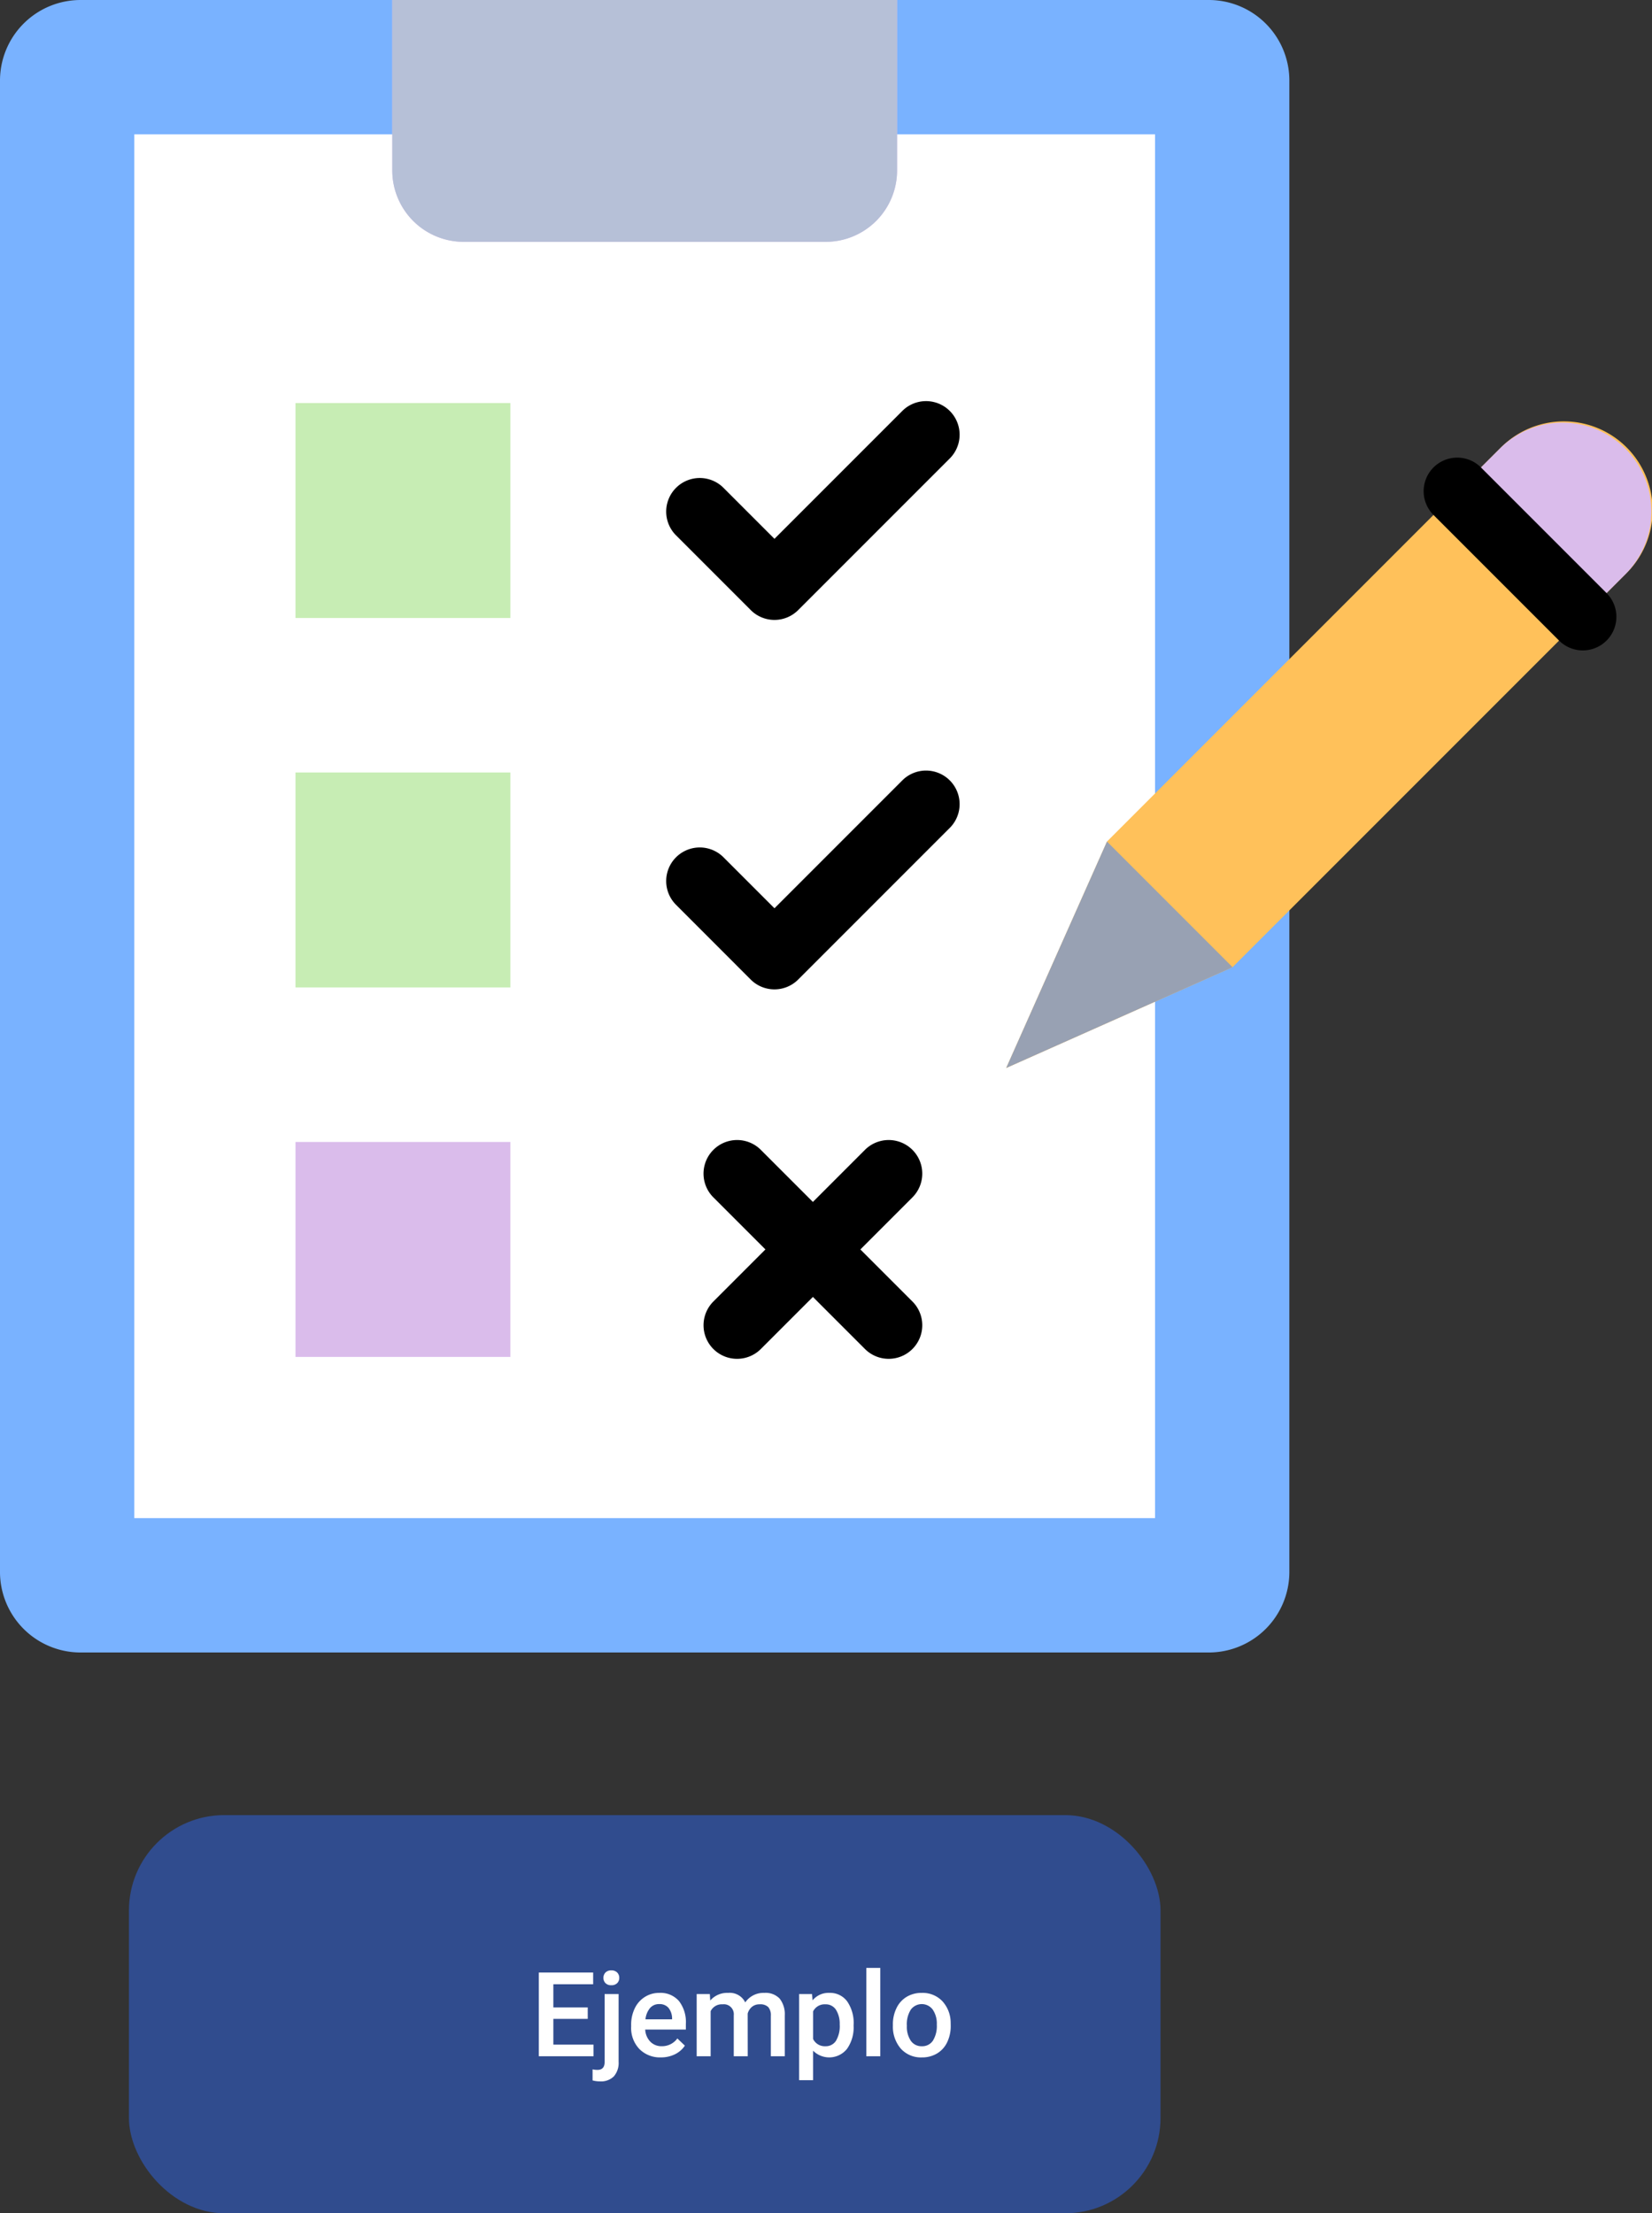 <svg xmlns="http://www.w3.org/2000/svg" width="294.665" height="394.664" viewBox="0 0 294.665 394.664">
  <rect x="0" y="0" width="294.665" height="394.664" fill="#333333" stroke="none"/>
  <g id="Grupo_1014977" data-name="Grupo 1014977" transform="translate(-685 -1067)">
    <g id="g2223_1_" data-name="g2223 (1)" transform="translate(684.666 1066.667)">
      <path id="Trazado_604835" data-name="Trazado 604835" d="M14.707.333H215.941a14.374,14.374,0,0,1,14.374,14.374V280.623A14.374,14.374,0,0,1,215.941,295H14.707A14.374,14.374,0,0,1,.333,280.623V14.707A14.374,14.374,0,0,1,14.707.333Z" fill="#79b2ff"/>
      <path id="Trazado_604836" data-name="Trazado 604836" d="M191.616,53.666h44.12V300.418H53.667V53.666h44.12" transform="translate(-29.377 -29.377)" fill="#fff"/>
      <path id="Trazado_604837" data-name="Trazado 604837" d="M168.838,43.455H233.42a12.727,12.727,0,0,0,12.727-12.727V.333H156.111V30.728A12.727,12.727,0,0,0,168.838,43.455Z" transform="translate(-85.805)" fill="#dabceb"/>
      <path id="Trazado_604838" data-name="Trazado 604838" d="M168.838,43.455H233.42a12.727,12.727,0,0,0,12.727-12.727V.333H156.111V30.728A12.727,12.727,0,0,0,168.838,43.455Z" transform="translate(-85.805)" fill="#b6c0d7"/>
      <path id="Trazado_604839" data-name="Trazado 604839" d="M417.867,242.672,488.04,172.5a15.84,15.84,0,1,1,22.4,22.4l-70.173,70.174L399.89,283.05Z" transform="translate(-220.082 -92.276)" fill="#ffc15a"/>
      <path id="Trazado_604840" data-name="Trazado 604840" d="M440.267,356.812l-22.4-22.4-17.977,40.378Z" transform="translate(-220.082 -184.016)" fill="#98a1b3"/>
      <path id="Trazado_604841" data-name="Trazado 604841" d="M601.393,202.6l7.7-7.7a15.84,15.84,0,0,0-22.4-22.4l-7.7,7.7Z" transform="translate(-318.735 -92.276)" fill="#dabceb"/>
      <path id="Trazado_604842" data-name="Trazado 604842" d="M598.283,214.622a5.989,5.989,0,0,0,0-8.47l-22.4-22.4a5.989,5.989,0,1,0-8.47,8.47l22.4,22.4A5.989,5.989,0,0,0,598.283,214.622Z" transform="translate(-311.39 -100.063)" fill-rule="evenodd"/>
      <path id="Trazado_604843" data-name="Trazado 604843" d="M156,198.663h-38.33v-38.33H156Z" transform="translate(-64.629 -88.131)" fill="#c7edb4"/>
      <path id="Trazado_604844" data-name="Trazado 604844" d="M156,345.33h-38.33V307H156Z" transform="translate(-64.629 -168.917)" fill="#c7edb4"/>
      <path id="Trazado_604845" data-name="Trazado 604845" d="M156,492h-38.33V453.666H156Z" transform="translate(-64.629 -249.703)" fill="#dabceb"/>
      <path id="Trazado_604846" data-name="Trazado 604846" d="M284.183,198.586a5.988,5.988,0,0,0,4.235-1.755l27.038-27.038a5.989,5.989,0,1,0-8.47-8.47l-22.8,22.8-9.089-9.089a5.989,5.989,0,1,0-8.47,8.47l13.324,13.324A5.989,5.989,0,0,0,284.183,198.586Z" transform="translate(-145.711 -87.71)" fill-rule="evenodd"/>
      <path id="Trazado_604847" data-name="Trazado 604847" d="M284.183,345.252a5.989,5.989,0,0,0,4.235-1.754l27.038-27.039a5.989,5.989,0,0,0-8.47-8.47l-22.8,22.8-9.089-9.089a5.989,5.989,0,0,0-8.47,8.47L279.948,343.5A5.99,5.99,0,0,0,284.183,345.252Z" transform="translate(-145.711 -168.496)" fill-rule="evenodd"/>
      <path id="Trazado_604848" data-name="Trazado 604848" d="M281.455,490.165a5.99,5.99,0,0,0,8.47,0l27.038-27.038a5.989,5.989,0,0,0-8.47-8.47L281.455,481.7A5.989,5.989,0,0,0,281.455,490.165Z" transform="translate(-153.88 -249.283)" fill-rule="evenodd"/>
      <path id="Trazado_604849" data-name="Trazado 604849" d="M316.963,490.165a5.989,5.989,0,0,0,0-8.47l-27.038-27.038a5.989,5.989,0,0,0-8.47,8.47l27.039,27.038A5.989,5.989,0,0,0,316.963,490.165Z" transform="translate(-153.88 -249.283)" fill-rule="evenodd"/>
    </g>
    <rect id="Rectángulo_347457" data-name="Rectángulo 347457" width="184" height="71" rx="17" transform="translate(708 1390.664)" fill="#304c8e"/>
    <path id="Trazado_609265" data-name="Trazado 609265" d="M49.835,13.335H43.7v4.594h7.167V20H41.109V5.07H50.8V7.162H43.7v4.122h6.132Zm5.506-4.43V20.984a3.65,3.65,0,0,1-.846,2.6,3.242,3.242,0,0,1-2.476.9,4.98,4.98,0,0,1-1.323-.174V22.338a3.839,3.839,0,0,0,.882.092q1.241,0,1.271-1.354V8.905ZM52.634,6.024A1.322,1.322,0,0,1,53,5.07a1.375,1.375,0,0,1,1.041-.379,1.392,1.392,0,0,1,1.046.379,1.312,1.312,0,0,1,.369.954,1.282,1.282,0,0,1-.369.938,1.4,1.4,0,0,1-1.046.374A1.386,1.386,0,0,1,53,6.962,1.292,1.292,0,0,1,52.634,6.024ZM62.888,20.205a5.155,5.155,0,0,1-3.84-1.492,5.412,5.412,0,0,1-1.471-3.973v-.308a6.657,6.657,0,0,1,.641-2.969,4.878,4.878,0,0,1,1.8-2.035A4.758,4.758,0,0,1,62.6,8.7a4.355,4.355,0,0,1,3.5,1.446,6.114,6.114,0,0,1,1.236,4.091v1h-7.25a3.332,3.332,0,0,0,.918,2.174,2.755,2.755,0,0,0,2.025.8,3.374,3.374,0,0,0,2.789-1.384l1.343,1.282a4.486,4.486,0,0,1-1.779,1.543A5.57,5.57,0,0,1,62.888,20.205Zm-.3-9.505a2.1,2.1,0,0,0-1.656.718,3.72,3.72,0,0,0-.8,2h4.748v-.185a3.029,3.029,0,0,0-.667-1.892A2.082,2.082,0,0,0,62.591,10.7Zm9.023-1.794.072,1.159a3.992,3.992,0,0,1,3.2-1.364,3.067,3.067,0,0,1,3.045,1.7,3.935,3.935,0,0,1,3.4-1.7,3.459,3.459,0,0,1,2.733,1.015,4.469,4.469,0,0,1,.918,2.994V20H82.494V12.781a2.207,2.207,0,0,0-.461-1.548,2.02,2.02,0,0,0-1.528-.492,2.075,2.075,0,0,0-1.389.456,2.406,2.406,0,0,0-.754,1.195L78.372,20H75.88V12.7a1.777,1.777,0,0,0-2-1.958,2.193,2.193,0,0,0-2.123,1.22V20H69.266V8.905Zm25.645,5.66a6.606,6.606,0,0,1-1.169,4.107,4.061,4.061,0,0,1-6.06.333v5.26H87.539V8.905h2.3l.1,1.128A3.66,3.66,0,0,1,92.922,8.7a3.782,3.782,0,0,1,3.184,1.512,6.782,6.782,0,0,1,1.154,4.2Zm-2.481-.215a4.627,4.627,0,0,0-.661-2.635,2.15,2.15,0,0,0-1.892-.974A2.293,2.293,0,0,0,90.03,12v4.922a2.314,2.314,0,0,0,2.215,1.292,2.148,2.148,0,0,0,1.861-.959A5.094,5.094,0,0,0,94.778,14.35ZM102.017,20H99.525V4.25h2.492Zm2.246-5.65a6.542,6.542,0,0,1,.646-2.938,4.718,4.718,0,0,1,1.815-2.01,5.114,5.114,0,0,1,2.687-.7,4.846,4.846,0,0,1,3.645,1.446,5.687,5.687,0,0,1,1.512,3.835l.01.584a6.6,6.6,0,0,1-.631,2.933,4.661,4.661,0,0,1-1.8,2,5.151,5.151,0,0,1-2.712.708,4.813,4.813,0,0,1-3.758-1.564,5.989,5.989,0,0,1-1.41-4.168Zm2.492.215a4.471,4.471,0,0,0,.708,2.681,2.3,2.3,0,0,0,1.969.969,2.275,2.275,0,0,0,1.964-.984,4.938,4.938,0,0,0,.7-2.881,4.413,4.413,0,0,0-.723-2.666,2.437,2.437,0,0,0-3.9-.015A4.844,4.844,0,0,0,106.754,14.565Z" transform="translate(740 1413.664)" fill="#fff"/>
  </g>
</svg>
